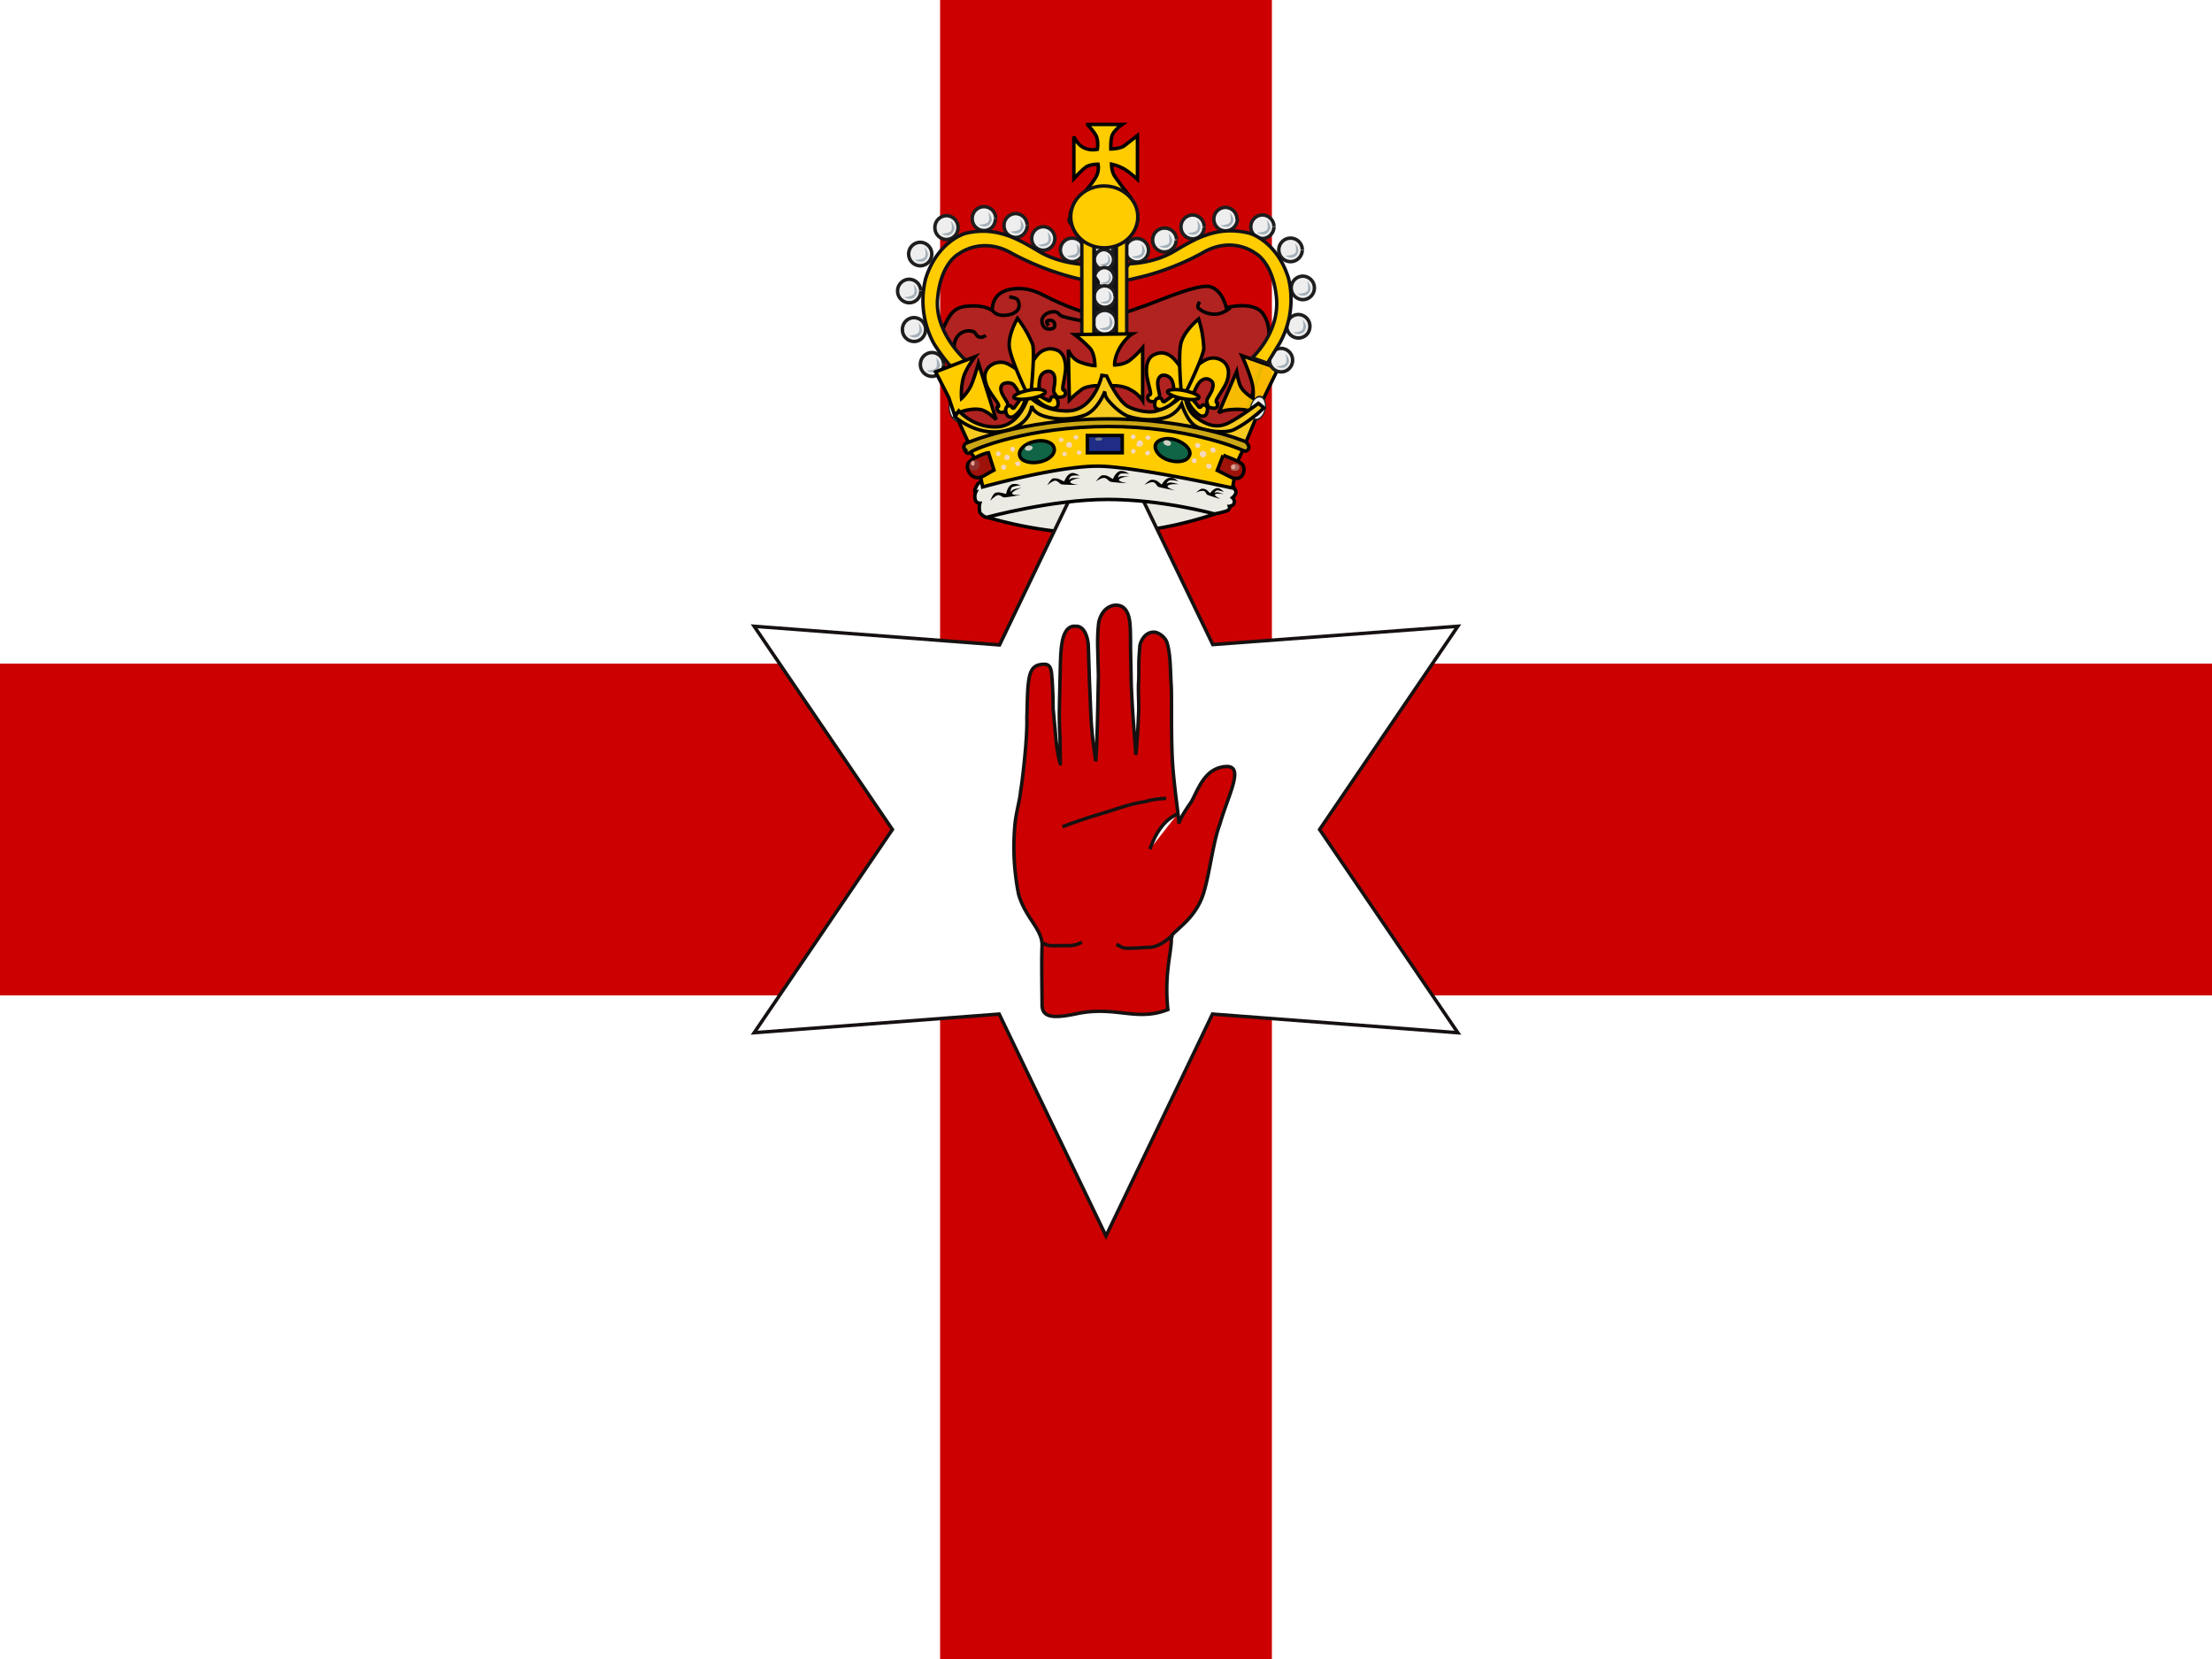 <svg xmlns="http://www.w3.org/2000/svg" xmlns:xlink="http://www.w3.org/1999/xlink" id="flag-icons-gb-nir" viewBox="0 0 640 480">
  <path fill="#fff" d="M0 0h640v480H0z"/>
  <rect fill="#fff" fill-rule="evenodd" rx="0" ry="0"/>
  <rect id="gb-nir-a" width="640" height="96" y="192" fill="#c00" fill-rule="evenodd" rx="0" ry="0"/>
  <use xlink:href="#gb-nir-a" width="600" height="300" transform="matrix(0 .75 -1 0 560 0)"/>
  <path fill="#ebeae3" fill-rule="evenodd" stroke="#000" strokeWidth=".5" d="M355.2 146.6c3-4.8 1.2-8-3.4-8.9 0 0-14.9 4.8-31 5.3-16 .5-35-4-35-4-3.5 2.1-2.7 7.2-1 10.4 0 0 16.8 5.6 36 5a111 111 0 0 0 30.1-5.5c3.7-1.2 4.3-2.2 4.3-2.3z"/>
  <path fill="#fff" stroke="#161111" strokeWidth="1.6" d="m320 357.6-30.9-64.2-70.9 5.4 40-58.8-40-58.8 71 5.4 30.8-64.1 30.9 64 70.9-5.3-40 58.8 40 58.8-71-5.4z"/>
  <path fill="#b02320" fill-rule="evenodd" stroke="#000" strokeWidth="1.3" d="M319.5 122.2c38.8 6.4 37.4 8.2 37.4 8.2l10.1-30.2s1.1-6-1.7-9.6-10.5-1.6-10.5-1.6-1-4.9-4.5-6c-3.4-1.2-16 4.5-20 5.8s-6 2.5-11.5 2.4c-5.5 0-15.4-5-17.3-6-1.7-.9-4.4-1.8-6.9-1.7-2.4 0-5 .7-6.3 2.4s-1.2 3.9-1.2 3.9-2-1.3-5.2-1.3-5 .4-6.5 2.1-3.4 6.5-3.4 6.5l3.6 8.2.2 11.3 7.5 12z"/>
  <path fill="#ebeae3" fill-rule="evenodd" stroke="#000" strokeWidth=".5" d="M355.7 139.3s2 2.3 1.9 3.2c-.1.8-1 1.5-1 1.5s.7.6.5 1.5-1.4 1-1.4 1 .3.8-.5 1.2c-.7.4-3.8 1-3.8 1s-15-4.2-31-4.2-35 5.2-35 5.2-2-.7-2-2c-.2-1.2.1-2.1.1-2.1s-1 0-1.3-.9c-.4-1.3.1-2.3.1-2.3s-.7.2.1-1.5c.6-1.3 1.5-1.7 1.5-1.7s16.8-6 36-6.1 35.8 6 35.8 6.2z"/>
  <path fill="none" stroke="#000" strokeWidth="1.1" d="M276.2 101.5s-.6-2.2.8-4.1a4 4 0 0 1 4.7-1.4c.8.4.7 1.3 1.7 1.5 1 .3 1.8-.5 1.8-.5"/>
  <path fill="#fc0" fill-opacity=".9" fill-rule="evenodd" stroke="#000" strokeWidth="1.2" d="m369.8 106.6-5.8 12-2.3.4s-1.4-.8-5.4-.5c-2.8.2-3.7 1-3.7 1l5.2-12s.4 2.5 1 4c.8 2 3.7 3.7 3.7 3.7s.4-2.3-.4-5a56 56 0 0 0-2.8-7.3z"/>
  <path fill="#121116" stroke="#121116" strokeLinejoin="round" strokeWidth="1.2" d="M316.5 69.2h6.5v27.7h-6.5z"/>
  <path fill="#f6ca1f" fill-rule="evenodd" stroke="#000" d="m276.6 120.2 4.1 9s17.9-7 38.9-6.8c31.5.2 40.5 6.5 40.5 6.5l4.6-11.1-3.5 2-3.6 2.3-4 1.5-5-.3-4.4-3.2-2.2-4.7-3.7 3.4-6.6 1.4-6.4-1.6-5.6-7.1s-4.2 7.9-9.6 8.4c-7.7.6-12.1-3.7-12.1-3.7s-2.9 6.4-7.6 7.5c-7.5 1.9-13.7-3.5-13.8-3.5z"/>
  <g strokeWidth="2.2">
    <path fill="#eee" stroke="#1e1e1e" strokeLinejoin="round" strokeWidth="1.2" d="M348.4 65.7c0 1.8-1.4 3.4-3.3 3.4a3.4 3.4 0 0 1-3.4-3.4 3.4 3.4 0 0 1 3.4-3.5 3.4 3.4 0 0 1 3.3 3.4"/>
    <path fill="#a3afb8" fill-rule="evenodd" d="M343.5 67.4s2.7 0 3-1.1-.2-2.6-.2-2.6 1.3 1.4 1 2.5q-.5 1.4-1.7 1.7a3 3 0 0 1-2-.5z"/>
    <path fill="#eee" stroke="#1e1e1e" strokeLinejoin="round" strokeWidth="1.2" d="M340.3 69.5c0 1.8-1.5 3.4-3.4 3.4a3.4 3.4 0 0 1-3.4-3.4A3.4 3.4 0 0 1 337 66a3.4 3.4 0 0 1 3.4 3.3"/>
    <path fill="#a3afb8" fill-rule="evenodd" d="M335.3 71.2s2.8 0 3-1.1-.2-2.6-.2-2.6 1.3 1.5 1 2.6q-.5 1.4-1.7 1.6a3 3 0 0 1-2-.5z"/>
    <path fill="#eee" stroke="#1e1e1e" strokeLinejoin="round" strokeWidth="1.2" d="M358 63.4c0 1.9-1.6 3.4-3.4 3.4a3.4 3.4 0 0 1-3.4-3.4 3.4 3.4 0 0 1 3.3-3.4 3.4 3.4 0 0 1 3.4 3.4"/>
    <path fill="#a3afb8" fill-rule="evenodd" d="M353 65.2s2.7 0 3-1.2-.2-2.5-.2-2.5 1.3 1.4 1 2.5q-.5 1.5-1.7 1.6a3 3 0 0 1-2-.4z"/>
    <path fill="#eee" stroke="#1e1e1e" strokeLinejoin="round" strokeWidth="1.2" d="M368.6 65.6c0 1.8-1.5 3.4-3.3 3.4a3.4 3.4 0 0 1-3.4-3.4 3.4 3.4 0 0 1 3.4-3.4 3.4 3.4 0 0 1 3.3 3.3"/>
    <path fill="#a3afb8" fill-rule="evenodd" d="M363.7 67.3s2.7 0 3-1.1-.2-2.6-.2-2.6 1.3 1.4 1 2.6q-.5 1.3-1.7 1.6a3 3 0 0 1-2.1-.5"/>
    <path fill="#eee" stroke="#1e1e1e" strokeLinejoin="round" strokeWidth="1.2" d="M376.8 72.3c0 1.8-1.5 3.4-3.4 3.4a3.4 3.4 0 0 1-3.4-3.4 3.4 3.4 0 0 1 3.4-3.4 3.4 3.4 0 0 1 3.4 3.3"/>
    <path fill="#a3afb8" fill-rule="evenodd" d="M371.9 74s2.7 0 3-1.1-.2-2.6-.2-2.6 1.3 1.5.9 2.6q-.4 1.4-1.7 1.6-1 .1-2-.5"/>
    <path fill="#eee" stroke="#1e1e1e" strokeLinejoin="round" strokeWidth="1.2" d="M380.3 83.3c0 1.9-1.5 3.4-3.4 3.4a3.4 3.4 0 0 1-3.3-3.4 3.4 3.4 0 0 1 3.3-3.4 3.4 3.4 0 0 1 3.4 3.4"/>
    <path fill="#a3afb8" fill-rule="evenodd" d="M375.4 85s2.7 0 3-1.1-.2-2.6-.2-2.6 1.3 1.5.9 2.6q-.4 1.4-1.7 1.6a3 3 0 0 1-2-.5"/>
    <path fill="#eee" stroke="#1e1e1e" strokeLinejoin="round" strokeWidth="1.2" d="M379 94.4c0 2-1.5 3.4-3.4 3.4a3.4 3.4 0 0 1-3.3-3.3 3.4 3.4 0 0 1 3.3-3.5 3.4 3.4 0 0 1 3.4 3.4"/>
    <path fill="#a3afb8" fill-rule="evenodd" d="M374 96.2s2.8 0 3-1.2c.3-1-.1-2.5-.1-2.5s1.3 1.4.9 2.5-.7 1.4-1.7 1.6a3 3 0 0 1-2-.4z"/>
    <path fill="#eee" stroke="#1e1e1e" strokeLinejoin="round" strokeWidth="1.2" d="M374 104.2c0 1.9-1.5 3.4-3.3 3.4a3.4 3.4 0 0 1-3.4-3.4 3.4 3.4 0 0 1 3.4-3.4 3.4 3.4 0 0 1 3.3 3.4"/>
    <path fill="#a3afb8" fill-rule="evenodd" d="M369.1 106s2.7 0 3-1.2c.3-1-.2-2.5-.2-2.5s1.3 1.4 1 2.5q-.5 1.5-1.7 1.6a3 3 0 0 1-2-.4z"/>
    <path fill="#eee" stroke="#1e1e1e" strokeLinejoin="round" strokeWidth="1.2" d="M332.3 72.4c0 1.9-1.5 3.4-3.3 3.4a3.4 3.4 0 0 1-3.4-3.4 3.4 3.4 0 0 1 3.3-3.4 3.4 3.4 0 0 1 3.4 3.4"/>
    <path fill="#a3afb8" fill-rule="evenodd" d="M327.4 74.2s2.7 0 3-1.2-.2-2.5-.2-2.5 1.3 1.4 1 2.5q-.5 1.5-1.7 1.6-1.2.3-2.1-.4"/>
    <g strokeWidth="2.7">
      <path fill="#eee" stroke="#1e1e1e" strokeLinejoin="round" strokeWidth="1.2" d="M322.1 71.5a3 3 0 0 1-2.8 2.9 3 3 0 0 1-2.8-2.9 3 3 0 0 1 2.8-2.8 3 3 0 0 1 2.8 2.8"/>
      <path fill="#a3afb8" fill-rule="evenodd" d="M318 73s2.3 0 2.5-1-.1-2-.1-2 1 1.1.8 2q-.5 1.3-1.4 1.4a3 3 0 0 1-1.8-.4"/>
    </g>
    <g strokeWidth="2.7">
      <path fill="#eee" stroke="#1e1e1e" strokeLinejoin="round" strokeWidth="1.2" d="M322.2 75a3 3 0 0 1-2.8 3 3 3 0 0 1-2.8-3 3 3 0 0 1 2.8-2.8 3 3 0 0 1 2.8 2.8"/>
      <path fill="#a3afb8" fill-rule="evenodd" d="M318 76.5s2.3 0 2.6-1c.2-.8-.2-2-.2-2s1 1.2.8 2q-.3 1.3-1.4 1.4a3 3 0 0 1-1.7-.4z"/>
    </g>
    <g strokeWidth="2.7">
      <path fill="#eee" stroke="#1e1e1e" strokeLinejoin="round" strokeWidth="1.2" d="M322.4 80.3a3 3 0 0 1-2.8 2.8 3 3 0 0 1-2.9-2.8 3 3 0 0 1 2.9-2.9 3 3 0 0 1 2.8 2.9"/>
      <path fill="#a3afb8" fill-rule="evenodd" d="M318.3 81.8s2.2 0 2.5-1-.2-2.1-.2-2.1 1 1.2.8 2q-.3 1.4-1.4 1.4a3 3 0 0 1-1.7-.3"/>
    </g>
    <g strokeWidth="2.5">
      <path fill="#eee" stroke="#1e1e1e" strokeLinejoin="round" strokeWidth="1.2" d="M322.7 85.8a3 3 0 0 1-3 3.1 3 3 0 0 1-3.1-3 3 3 0 0 1 3-3.2 3 3 0 0 1 3 3.1"/>
      <path fill="#a3afb8" fill-rule="evenodd" d="M318.2 87.4s2.5 0 2.7-1-.2-2.3-.2-2.3 1.2 1.3.9 2.3c-.4 1-.7 1.2-1.5 1.4a3 3 0 0 1-1.9-.4"/>
    </g>
    <path fill="#eee" stroke="#1e1e1e" strokeLinejoin="round" strokeWidth="1.2" d="M323 93.3c0 1.8-1.5 3.4-3.4 3.4a3.4 3.4 0 0 1-3.3-3.4 3.4 3.4 0 0 1 3.3-3.5 3.4 3.4 0 0 1 3.4 3.4"/>
    <path fill="#a3afb8" fill-rule="evenodd" d="M318 95s2.8 0 3-1.1-.1-2.6-.1-2.6 1.3 1.5.9 2.6c-.4 1-.7 1.4-1.7 1.6a3 3 0 0 1-2-.5z"/>
    <g strokeWidth="2.4">
      <path fill="#eee" stroke="#1e1e1e" strokeLinejoin="round" strokeWidth="1.2" d="M322.7 108.5c0 1.8-1.4 3.2-3.2 3.2a3 3 0 0 1-3.2-3.2c0-1.7 1.4-3.2 3.2-3.2a3 3 0 0 1 3.2 3.2"/>
      <path fill="#a3afb8" fill-rule="evenodd" d="M318 110.2s2.6 0 2.8-1.1c.3-1-.1-2.4-.1-2.4s1.2 1.3.8 2.4q-.4 1.3-1.5 1.5-1 .1-2-.4"/>
    </g>
    <path fill="#eee" stroke="#1e1e1e" strokeLinejoin="round" strokeWidth="1.2" d="M313.6 72.3c0 1.9-1.6 3.4-3.4 3.4a3.4 3.4 0 0 1-3.4-3.4 3.4 3.4 0 0 1 3.4-3.4 3.4 3.4 0 0 1 3.4 3.4"/>
    <path fill="#a3afb8" fill-rule="evenodd" d="M308.6 74s2.7 0 3-1c.3-1.2-.2-2.6-.2-2.6s1.3 1.4 1 2.5q-.5 1.5-1.7 1.6a3 3 0 0 1-2-.4z"/>
    <path fill="#eee" stroke="#1e1e1e" strokeLinejoin="round" strokeWidth="1.2" d="M305.2 69c0 1.9-1.5 3.4-3.4 3.4a3.4 3.4 0 0 1-3.3-3.4 3.4 3.4 0 0 1 3.3-3.4 3.4 3.4 0 0 1 3.4 3.4"/>
    <path fill="#a3afb8" fill-rule="evenodd" d="M300.3 70.8s2.7 0 3-1.2c.2-1-.2-2.5-.2-2.5s1.3 1.4 1 2.5c-.5 1.1-.8 1.4-1.8 1.6q-1 .3-2-.4"/>
    <path fill="#eee" stroke="#1e1e1e" strokeLinejoin="round" strokeWidth="1.2" d="M297.2 65.3c0 1.8-1.5 3.4-3.3 3.4a3.4 3.4 0 0 1-3.4-3.4 3.4 3.4 0 0 1 3.3-3.5 3.4 3.4 0 0 1 3.4 3.4"/>
    <path fill="#a3afb8" fill-rule="evenodd" d="M292.3 67s2.7 0 3-1.1-.2-2.6-.2-2.6 1.3 1.5 1 2.6q-.5 1.4-1.7 1.6a3 3 0 0 1-2.1-.5"/>
    <path fill="#eee" stroke="#1e1e1e" strokeLinejoin="round" strokeWidth="1.2" d="M288 63.3c0 1.9-1.4 3.4-3.3 3.4a3.4 3.4 0 0 1-3.4-3.4 3.4 3.4 0 0 1 3.4-3.5 3.4 3.4 0 0 1 3.4 3.4"/>
    <path fill="#a3afb8" fill-rule="evenodd" d="M283.1 65s2.7 0 3-1.1-.2-2.6-.2-2.6 1.3 1.5 1 2.6q-.5 1.4-1.7 1.6a3 3 0 0 1-2-.5z"/>
    <path fill="#eee" stroke="#1e1e1e" strokeLinejoin="round" strokeWidth="1.2" d="M277.2 65.8c0 2-1.5 3.4-3.3 3.5a3.4 3.4 0 0 1-3.4-3.4 3.4 3.4 0 0 1 3.4-3.5 3.4 3.4 0 0 1 3.3 3.4"/>
    <path fill="#a3afb8" fill-rule="evenodd" d="M272.3 67.6s2.7 0 3-1.1-.2-2.6-.2-2.6 1.3 1.4 1 2.5q-.5 1.4-1.7 1.7a3 3 0 0 1-2-.5z"/>
    <path fill="#eee" stroke="#1e1e1e" strokeLinejoin="round" strokeWidth="1.2" d="M269.6 73.5c0 1.9-1.5 3.4-3.4 3.4a3.4 3.4 0 0 1-3.3-3.4 3.4 3.4 0 0 1 3.3-3.4 3.4 3.4 0 0 1 3.4 3.4"/>
    <path fill="#a3afb8" fill-rule="evenodd" d="M264.7 75.2s2.7 0 3-1.1-.2-2.6-.2-2.6 1.3 1.5.9 2.6q-.4 1.4-1.7 1.6a3 3 0 0 1-2-.5"/>
    <path fill="#eee" stroke="#1e1e1e" strokeLinejoin="round" strokeWidth="1.2" d="M266.4 84.2c0 1.9-1.5 3.4-3.3 3.4a3.4 3.4 0 0 1-3.4-3.4 3.4 3.4 0 0 1 3.3-3.4 3.4 3.4 0 0 1 3.4 3.3"/>
    <path fill="#a3afb8" fill-rule="evenodd" d="M261.5 86s2.7-.1 3-1.2-.2-2.6-.2-2.6 1.3 1.5 1 2.6q-.5 1.4-1.7 1.6a3 3 0 0 1-2.1-.5z"/>
    <path fill="#eee" stroke="#1e1e1e" strokeLinejoin="round" strokeWidth="1.2" d="M267.8 95.3c0 2-1.5 3.5-3.3 3.5a3.4 3.4 0 0 1-3.4-3.4 3.4 3.4 0 0 1 3.3-3.5 3.4 3.4 0 0 1 3.4 3.4"/>
    <path fill="#a3afb8" fill-rule="evenodd" d="M262.9 97.1s2.7 0 3-1.2c.3-1-.2-2.5-.2-2.5s1.3 1.4 1 2.5q-.5 1.5-1.7 1.7a3 3 0 0 1-2-.5z"/>
    <path fill="#eee" stroke="#1e1e1e" strokeLinejoin="round" strokeWidth="1.2" d="M273 105.5c0 1.8-1.5 3.4-3.4 3.4a3.4 3.4 0 0 1-3.3-3.4 3.4 3.4 0 0 1 3.3-3.5 3.4 3.4 0 0 1 3.4 3.4"/>
    <path fill="#a3afb8" fill-rule="evenodd" d="M268 107.2s2.8 0 3-1.1-.1-2.6-.1-2.6 1.3 1.4 1 2.5q-.6 1.5-1.7 1.7a3 3 0 0 1-2.1-.5z"/>
    <g strokeWidth="2.8">
      <path fill="#eee" stroke="#1e1e1e" strokeLinejoin="round" d="M430.6 247.4a6.5 6.5 0 0 1-6.4 6.5 6.5 6.5 0 0 1-6.5-6.5 6.5 6.5 0 0 1 6.4-6.5 6.5 6.5 0 0 1 6.5 6.5" transform="matrix(.316 -.085 .135 .504 109.4 30)"/>
      <path fill="#a3afb8" fill-rule="evenodd" d="M276.3 120.7s1.6-.5 1.5-1.6c0-1.1-.7-2.4-.7-2.4s1.1 1.1 1.2 2.3q0 1.4-.6 1.8-.6.3-1.4-.1"/>
    </g>
    <g strokeWidth="2.8">
      <path fill="#eee" stroke="#1e1e1e" strokeLinejoin="round" d="M430.6 247.4a6.5 6.5 0 0 1-6.4 6.5 6.5 6.5 0 0 1-6.5-6.5 6.5 6.5 0 0 1 6.4-6.5 6.5 6.5 0 0 1 6.5 6.5" transform="matrix(.318 .078 -.125 .506 260 -40.2)"/>
      <path fill="#a3afb8" fill-rule="evenodd" d="M362.3 119.8s1.7.4 2.1-.7c.5-1 .5-2.5.5-2.5s.5 1.6 0 2.6-.8 1.3-1.4 1.3q-.7 0-1.2-.7"/>
    </g>
  </g>
  <path fill="#b3a192" fill-rule="evenodd" stroke="#000" strokeWidth="1.2" d="m316.7 53.8.3 5.7s-6.8.6-7 1.2c-1.4 3 1.5 7 1.5 7s2.3-1.8 8-1.8c5.5 0 8.3 1.4 8.3 1.4s1.4-2.3 1.4-4-.6-3.4-.6-3.4l-3.6-.4h-2.5l-.2-5.8z"/>
  <path fill="#f0ddcb" stroke="#121116" strokeLinejoin="round" strokeWidth=".6" d="M326.4 62.6q-.2 1.1-1.2 1.2-1.2-.1-1.3-1.1.2-1.1 1.2-1.2 1.1.1 1.3 1.1m2.7.7q0 1-1.2 1.2c-1.2.2-1.3-.6-1.3-1.2q.1-1.1 1.3-1.2t1.2 1.2m-5.5-.7q-.2 1-1.2 1.2-1.1-.2-1.2-1.2 0-1.3 1.1-1.2t1.3 1.2m-5.6 0q-.1 1.2-1.3 1.3-1.1-.1-1.2-1.2t1.2-1.2c1.2-.1 1.3.5 1.3 1.2m-3.1.2q-.1 1-1.3 1.2-1.1 0-1.2-1.2c-.1-1.2.5-1.2 1.2-1.2s1.3.5 1.3 1.2m5.7-3.5q-.1 1-1 1a1 1 0 0 1-1.2-1q.1-1 1.1-1t1 1m0-4.7q0 .9-1 1a1 1 0 0 1-1-1q0-1 1-1c1 0 1 .4 1 1m0 2.5q0 1-1 1c-1 0-1-.4-1-1q0-.9 1-1c1-.1 1 .4 1 1m-8.8 6.5q0 1.1-1.2 1.2-1 0-1.2-1.2 0-1 1.2-1.1c1.2-.1 1.2.5 1.2 1.1"/>
  <path fill="#916c68" stroke="#4d3126" strokeLinejoin="round" strokeWidth=".6" d="M320.9 62.4q-.1 1.1-1.4 1.2a1.3 1.3 0 0 1-1.3-1.2q.1-1.2 1.3-1.3 1.2.1 1.3 1.3"/>
  <g strokeWidth="2.5">
    <path fill="#eee" stroke="#1e1e1e" strokeLinejoin="round" strokeWidth="1.2" d="M322 45.5a2.5 2.5 0 0 1-2.4 2.5 2.5 2.5 0 0 1-2.5-2.5 2.5 2.5 0 0 1 2.5-2.6 2.5 2.5 0 0 1 2.5 2.5"/>
    <path fill="#a3afb8" fill-rule="evenodd" d="M318.4 46.8s2 0 2.2-1c.2-.7-.1-1.8-.1-1.8s1 1 .7 1.9q-.4 1-1.2 1.2a2 2 0 0 1-1.6-.3"/>
  </g>
  <path fill="#fc0" fill-rule="evenodd" stroke="#000" strokeWidth=".5" d="M280 130.1s2.2 2.1 2.8 4 1.5 6.8 1.5 6.8 23.2-6.5 34.6-6 37.7 6.3 37.7 6.3l1-5.7c.5-3 2.7-6.3 2.7-6.3s-25.1-7.8-41-7a116 116 0 0 0-27.3 3.5z"/>
  <path fill="#fc0" fill-rule="evenodd" stroke="#000" strokeWidth="1.2" d="M314.7 36h10s-2.5 1.7-3 3.4c-.4 1.4-.3 3.7-.3 3.7s2.7 0 4-1l3.7-2.9v12.7s-2.5-2.3-4-3.1a14 14 0 0 0-3.5-1.3s0 2 .8 3.3 4.3 5.8 4.3 5.8l-14.3.5s3.4-3.5 4.8-6.1c.9-1.7.5-3.5.5-3.5s-2.4 0-3.6.9-3.4 3.3-3.4 3.3V39.5s1 2.4 3 3.3 3.8.4 3.8.4.4-2.4-.4-4c-.8-1.5-2.6-3.2-2.4-3.1z"/>
  <path fill="#fc0" fill-rule="evenodd" stroke="#121116" strokeWidth="1.2" d="M313.9 76.5s-7.1-.1-13.2-3.7-12.3-7.4-21.3-5.3c-1.8.5-8.6 3.5-11.6 13.2a26 26 0 0 0 2.4 18.7 50 50 0 0 0 5.6 7.4l3.7-2.5s-9.3-8-8.2-18.2c1-10.3 6.2-12.7 6.2-12.7s6.4-5 14.9-.3a80 80 0 0 0 25.3 8.7c.6-.1-4-5.4-3.8-5.3z"/>
  <path fill="#fc0" fill-rule="evenodd" stroke="#000" strokeWidth="1.2" d="m274.5 115-3.8-7.4 11.4-4.4s-2.8 3.6-3.4 6.2c-.8 3.2-.5 5.9-.5 5.9s1-.8 2.3-2.9c1-1.5 2.6-7.3 2.6-7.3l5.1 16.3s-2.6-2.6-4.5-2.9c-2-.4-4.6.3-4.6.3l-3 1z"/>
  <path fill="#fc0" fill-rule="evenodd" stroke="#121116" strokeWidth="1.2" d="M326.7 76.3s7.1 0 13.2-3.7c6.1-3.6 12.2-7.3 21.3-5.2 1.8.4 8.6 3.4 11.6 13.1a26 26 0 0 1-2.5 18.7l-3.6 5.9-4.4-1.6s8.1-7.3 7-17.6-6.2-12.7-6.2-12.7-6.4-5-14.9-.2-16.8 6.8-16.8 6.8-7.8 2-8.5 1.8c-.7 0 4-5.4 3.8-5.3z"/>
  <path fill="#fc0" stroke="#121116" strokeLinejoin="round" strokeWidth="1.2" d="M323 69.3h3V97h-3zm-10-.2h3.5v27.7H313z"/>
  <path fill="#fc0" stroke="#121116" strokeLinejoin="round" strokeWidth="1.2" d="M329.2 62.7c0 5-4.3 9-9.7 9s-9.7-4-9.7-9 4.3-8.9 9.6-8.9c5.4 0 9.8 4 9.8 8.9"/>
  <path fill="#fc0" fill-rule="evenodd" stroke="#000" d="m310.9 96.8 16.7-.2s-2 1.2-3.7 4.2c-1.6 3-1.4 4.8-1.4 4.8s2.5 0 4.3-1.3a26 26 0 0 0 3.8-3.7v15.3s-1.3-2-3.3-3c-2-1.3-4.8-1.3-4.8-1.3h-5.7s-2.6.2-3.7 1a29 29 0 0 0-3.7 3.2l-.3-14.6s.8 2.6 3.5 3.6 4.2 1 4.2 1 0-3.4-1.4-5a33 33 0 0 0-4.5-4z"/>
  <path fill="#f6ca1f" fill-rule="evenodd" stroke="#000" strokeWidth=".9" d="M320.2 108.8s2.4 5.7 5.3 8.2c1.6 1.5 6.6 2.6 8.8 2 5-1.3 8.6-5.3 8.6-5.3s-.2 4.4 3 6.9q4.5 3.5 8.2 2.3c2.7-.7 10-6.2 10-6.2l1.6 1.3s-4.3 4.2-8.7 6.3c-2.3 1.2-9.3.5-11.5-1.3-2.3-1.8-3.6-6.1-3.6-6.1s-1.4 2.8-4.4 3.8-7 1-10.9-.2c-2.5-.8-5.9-4.3-6.5-5.5-.6-1.1-.4-1.8-.4-1.8s-2 5.4-5.8 6.9a19 19 0 0 1-11.5.4c-3.6-1-3.9-3.1-3.9-3.1s-.2 5.7-8 7.3c-8 1.6-14.2-4.1-14.2-4.1l1.1-1.7s4.4 5 11.2 4.6 9-9.2 9-9.2 3 4.5 11 4.6 10.2-10.3 10.2-10.3z"/>
  <g fill="#fc0" stroke="#000" strokeWidth="1.1">
    <path fill-rule="evenodd" d="M300.6 112.1s0-2.7.7-3.6c.8-1.1 2-1.2 2.6-1s1.4.8 1.3 2.8-.7 2.8 0 3.6c.5.7.6 1.2 1.7 1q1.6-.1 1.3-1.5c-.3-1.4-.5 0-.7-.8s1-4.6.8-6.9c-.2-2.2-1-4-2.8-4.5q-2.3-.8-4.5.7c-1.4 1-3.3 4.5-3.3 4.5v7.5l3-.2v-1.6z"/>
    <path fill-rule="evenodd" d="M295 114.1s-1.2-2.5-2-3a3 3 0 0 0-2.8 0c-.6.5-1 1.4-.1 3.1s1.7 2.4 1.4 3.3c-.2.9 0 1.4-1.1 1.7q-1.6.5-1.9-1c-.2-1 .6 0 .4-1-.1-.8-2.8-3.7-3.5-5.9q-1.2-3.3.8-5.2 1.8-1.6 4.3-1.2c1.8.4 4.9 2.9 4.9 2.9l3 6.8-2.8 1z"/>
    <path fill-rule="evenodd" d="M294.4 92.1s-3 5-2.3 8.8 4.6 12 4.6 12v1l2.2-.2-.5-1.1s1-9.8.4-12.9a33 33 0 0 0-4.4-7.6zm4.7 22.7s1.5 1.7 3.2 2.6c2 .9 2.8 1 3.5.3.6-.4.4-2.2-.3-2.7s-1.4-.2-1.5.3q-.2 1.1-1 .4c-1-.4-3-1.7-3-1.7zm-2.3.4s-.6 2.2-1.8 3.7c-1.4 1.6-2.1 2-3 1.7-.7-.1-1.3-1.8-.9-2.6.4-.7 1.2-.8 1.5-.4q.6 1 1.1 0l2-2.7z"/>
    <path strokeLinejoin="round" d="M302.4 113.4c.2.6-1.8 1.5-4.3 1.9s-4.6.3-4.8-.4c0-.6 1.9-1.5 4.4-2s4.6-.2 4.7.5"/>
  </g>
  <g fill="#fc0" stroke="#000" strokeWidth="1.1">
    <path fill-rule="evenodd" d="M345.6 113.2s1-2.5 2-3.1c1.1-.8 2.2-.5 2.7 0 .6.3 1 1.2.3 3-.8 1.7-1.6 2.4-1.4 3.3.3 1 .2 1.4 1.3 1.6q1.7.5 1.8-1c.1-1-.5 0-.4-1 0-.8 2.6-3.9 3.2-6q1-3.5-1-5.3-2-1.6-4.5-.9c-1.7.5-4.7 3.1-4.7 3.1l-2.6 7 2.9.9z"/>
    <path fill-rule="evenodd" d="M339.7 113.1s-.2-2.7-.9-3.5c-.9-1.1-2-1.1-2.6-1-.7.3-1.4 1-1.2 2.9.2 2 .8 2.8.3 3.6s-.6 1.2-1.7 1.1q-1.7 0-1.5-1.4c.2-1 .6 0 .8-.9.1-.8-1.3-4.5-1.2-6.8 0-2.2.8-4 2.5-4.6q2.3-1 4.5.5c1.5 1 3.6 4.3 3.6 4.3l.4 7.4h-3z"/>
    <path fill-rule="evenodd" d="M346.8 92.3s-4.5 3.6-5.2 7.4.1 12.8.1 12.8l-.3 1 2 .6v-1.2s4.4-8.8 4.9-12a32 32 0 0 0-1.5-8.6zm-3.5 22.9s.8 2.1 2.1 3.5c1.5 1.6 2.2 1.9 3.1 1.6.7-.2 1.1-2 .7-2.6s-1.2-.7-1.5-.3q-.6.9-1.1 0l-2.2-2.6zm-2.3-.5s-1.3 1.9-3 2.8c-1.9 1.1-2.7 1.2-3.5.6-.6-.3-.5-2.1.1-2.7q1.2-.6 1.6.2.3 1 1 .4l2.8-2z"/>
    <path strokeLinejoin="round" d="M346.9 115c-.1.7-2.3.8-4.8.3s-4.4-1.4-4.3-2 2.3-.8 4.8-.3 4.4 1.4 4.3 2"/>
  </g>
  <path fill="#cca715" fill-rule="evenodd" stroke="#000" strokeWidth=".5" d="M279 129.9s.6 2 1.7 1c1.2-1.1 17.3-7.5 40-7.5s37.5 6.3 38.4 6.7c.9.3 1.3.8 2 0 .8-1-.7-2.3-.7-2.3s-15.8-6.7-40.4-6.6c-24.7.1-40.6 7.1-40.6 7.1s-1 .8-.3 1.6z"/>
  <path fill-rule="evenodd" d="M307.9 139.3s.7-2 2-2.4c1-.3 2.5.7 2.5.7s-1.9-.2-2.5.2c-.5.3-.7 1.2-.7 1.2s.4-.8 1.9-.7h1.6s-2.5.3-3 1 2.3 1 2.3 1-4.5 0-5-.2-1-1.2-2-1c-1 .4-2 1.3-2 1.3s1.1-2 1.8-2 1.2 0 1.8.3zm-16.8 3.6s.3-2 1.5-2.7c1-.5 2.7.2 2.7.2s-2 .2-2.5.6-.4 1.4-.4 1.4.3-.8 1.7-1l1.6-.3s-2.4.7-2.8 1.5c-.5.8 2.5.6 2.5.6s-4.4.8-5 .7c-.7-.2-1.2-1-2.1-.5s-1.8 1.5-1.8 1.5.8-2.1 1.5-2.3 1-.2 1.8 0zm30.9-4.3s.8-2 2-2.3 2.7.8 2.7.8-2-.3-2.6 0c-.5.3-.7 1.2-.7 1.2s.4-.7 1.9-.5l1.6.1s-2.5 0-3.1.8c-.6.6 2.3 1.1 2.3 1.1s-4.5-.2-5-.5-1-1.2-2-1-2 1-2 1 1.2-1.8 1.9-1.8 1.1 0 1.8.4zm14.1 1.6s1-1.9 2.4-2c1-.2 2.4 1 2.4 1s-1.8-.4-2.5-.2-.9 1-.9 1 .5-.6 2-.3l1.6.4s-2.5-.2-3.2.4 2.1 1.4 2.1 1.4-4.4-.8-5-1.1c-.4-.4-.7-1.4-1.7-1.3s-2.2.8-2.2.8 1.5-1.6 2.2-1.5q1 0 1.7.5zm14 2.5s1-1.4 2.1-1.5c.9 0 1.9 1.1 1.9 1.1s-1.5-.5-2-.4-.8.8-.8.8.5-.5 1.6-.1l1.3.4s-2-.4-2.6 0 1.6 1.4 1.6 1.4-3.5-1-4-1.3c-.3-.3-.4-1.1-1.2-1.1-.9 0-1.9.5-1.9.5s1.3-1.3 1.9-1.1q.7 0 1.3.5z"/>
  <path fill="#0f6545" stroke="#000" strokeLinejoin="round" strokeWidth=".7" d="M305 129.7c.4 1.7-1.6 3.5-4.4 4s-5.3-.3-5.6-2 1.6-3.4 4.4-4 5.3.3 5.6 2z"/>
  <path fill="#cecfc1" d="M298.8 129.4q0 .7-1 1-1 .1-1.3-.5 0-.7 1-1 1 0 1.3.5"/>
  <path fill="#0f6545" stroke="#000" strokeLinejoin="round" strokeWidth=".7" d="M344.1 131.8c-.5 1.6-3 2.2-5.8 1.4s-4.4-2.9-4-4.5c.6-1.6 3.2-2.3 5.9-1.4s4.5 2.8 4 4.4z"/>
  <path fill="#cecfc1" d="M338.8 128.5q-.3.7-1.3.4-1-.4-.9-1 .3-.7 1.3-.5 1 .4.9 1z"/>
  <path fill="#1f2d86" stroke="#000" strokeLinejoin="round" d="M314.6 126h10.1v5h-10.1z"/>
  <path fill="#707c8b" d="M318.9 127q0 .5-1 .5c-1 0-1-.2-1-.5q.1-.4 1-.4 1.2 0 1 .4"/>
  <path fill="#9f1209" fill-rule="evenodd" stroke="#000" strokeWidth=".5" d="m286 131 1.6 5-3 1.7s-1.5 1-3 .2c-1.4-.7-2.2-3-1.4-4 1.5-1.8 5.7-3 5.7-2.9z"/>
  <path fill="#8f322f" d="M283.4 134.6q-.1 1.3-1.5 1.5c-1.4.2-1.4-.7-1.4-1.5q.1-1.4 1.4-1.5c1.3-.1 1.5.6 1.5 1.5"/>
  <path fill="#e2a494" d="m282 134-.2.7h-.5l-.4-.5.2-.7.5-.1q.4 0 .4.6"/>
  <path fill="#9f1209" fill-rule="evenodd" stroke="#000" strokeWidth=".5" d="m353.9 131.7-1.7 4.4 4 2s1.7.8 2.8-.1 1.2-2.8.4-3.7-5.6-2.6-5.5-2.6z"/>
  <path fill="#aa675d" d="M358.6 135.2q-.1 1-1.3 1c-1.2 0-1.2-.4-1.2-1s.6-1 1.2-1q1.2.1 1.3 1"/>
  <path fill="#e2a494" d="M357.4 135q0 .5-.3.7h-.6l-.3-.6q0-.5.3-.6h.6q.3 0 .3.6z"/>
  <path fill="#f5d8bc" d="M328.6 126.4a1 1 0 0 1-.8.7 1 1 0 0 1-.7-.7 1 1 0 0 1 .7-.7q.7 0 .8.7m4.3.2a1 1 0 0 1-.7.7 1 1 0 0 1-.8-.7 1 1 0 0 1 .8-.6q.6 0 .7.6m-2.2 1.7q0 .8-1 .9c-1 .1-.8-.4-.8-.9s.4-.9.9-.9.9.4.9 1zm2 2.8a1 1 0 0 1-.6.7 1 1 0 0 1-.8-.7 1 1 0 0 1 .7-.7q.8 0 .8.7zm-4.1-.5a1 1 0 0 1-.7.7 1 1 0 0 1-.7-.7 1 1 0 0 1 .7-.7q.6 0 .7.7m-20.9-3.5a1 1 0 0 1-.5.8 1 1 0 0 1-.9-.5 1 1 0 0 1 .6-.8 1 1 0 0 1 .8.5m4.3-.7a1 1 0 0 1-.6.8 1 1 0 0 1-.8-.5 1 1 0 0 1 .5-.8 1 1 0 0 1 .9.5m-1.8 2.1q0 .9-.6 1a1 1 0 0 1-1.1-.6c-.1-.4.2-1 .7-1a1 1 0 0 1 1 .6m2.7 2.3a1 1 0 0 1-.5.8 1 1 0 0 1-.9-.5 1 1 0 0 1 .5-.8 1 1 0 0 1 .9.5m-4.2.4a1 1 0 0 1-.5.8 1 1 0 0 1-.9-.5 1 1 0 0 1 .6-.8 1 1 0 0 1 .8.5m-19.2-.2a1 1 0 0 1-.4 1 1 1 0 0 1-.9-.4 1 1 0 0 1 .4-1 1 1 0 0 1 1 .4zm4.1-1.3a1 1 0 0 1-.4 1 1 1 0 0 1-.9-.5 1 1 0 0 1 .4-.9 1 1 0 0 1 1 .4zm-1.4 2.4a1 1 0 0 1-.5 1 1 1 0 0 1-1.1-.4 1 1 0 0 1 .5-1.1 1 1 0 0 1 1.1.5m3 1.8a1 1 0 0 1-.4 1q-.6 0-1-.5c-.4-.5.1-.7.5-.9a1 1 0 0 1 .9.4m-4.1 1a1 1 0 0 1-.4 1 1 1 0 0 1-1-.4.7.7 0 0 1 .5-1 1 1 0 0 1 1 .4zm56.2-5.8q-.2.6-1 .5a1 1 0 0 1-.5-1q.1-.5 1-.4.6.2.5.9m4.4 1.3q-.1.7-.9.6a1 1 0 0 1-.6-1q.2-.6 1-.5.6.2.5 1zm-2.7 1.2a1 1 0 0 1-1.1.7 1 1 0 0 1-.8-1.1 1 1 0 0 1 1.2-.7q.8.3.7 1.1m1.5 3.5q-.2.6-1 .5a1 1 0 0 1-.5-.9q.1-.6.9-.5.7.2.6 1zm-4.3-1.6q-.2.6-.9.5a1 1 0 0 1-.5-.9q.2-.6.9-.5.6.2.5.9"/>
  <path fill="none" stroke="#000" strokeWidth="1.2" d="M356 89s-2 1.9-4.5 1.9a7 7 0 0 1-4.6-1.6c-.8-.5.2-2 .2-2"/>
  <path fill="none" stroke="#000" strokeWidth="1.1" d="M312.9 92.8s-3.7-.7-5.3-1.2-1.1-1.5-3-1.4c-1.7.1-3.5 1.4-3.1 3.2s1.7 2 3 1.7c1.2-.4.8-2.6-.8-2.4-1.7 0-.3 1.5-.3 1.5"/>
  <path fill="none" stroke="#000" d="M287.3 90s1 1.5 3.7 1.2c2.7-.2 3.7-1.6 3.8-2.3.2-.6 0-1.8-.5-2.3s-2.3-.7-2.3-.7"/>
  <g stroke="#161111" strokeWidth="1.6">
    <path fill="#c00" d="M339.2 270.4c2.5-2.5 6.5-5.2 8.7-11 2-5.6 3-15.7 5-20.8 2.5-8.8 7.5-17.4 1.5-16.8-5.7.6-7.5 6-9.6 10-1 1.5-3.3 4.7-3.7 6.5-.1-3-1.7-11.9-2-20.8-.3-8.4 0-17-.3-20.3-.2-4.3-.2-8.3-1.2-11.4-.5-1.5-2.6-3-3.8-2.9-2.2 0-3.6 2-4 3.9l-.2 2.8c-.2 2.4 0 5.5-.2 8.3-.1 3 .2 6.2 0 9-.2 5.4-.6 10.5-.8 11.5 0-2-1-11.7-1.3-20.9l-.2-10c0-2.6 0-5.4-.2-7.4q-.6-5-4-5c-1.8 0-4.2 1.3-5 5q-.4 3.2-.3 7.4l.2 8c-.2 10.5-.4 21.5-.8 24.8 0-1-1.1-6.5-1.4-13.9l-.4-9.6-.3-9.6c0-1.6-.7-6.2-3.7-6-1.7-.2-3.4 1-4 5.3-.4 2.5-.4 6.6-.5 9.9-.1 6-.4 11.4 0 16.9l.1 7.7c0 .4-.9-2.9-1.3-7.4l-.8-8.6c0-2.3-.1-5.7-.3-8.5-.2-2.1-.1-4.5-2.5-4.3-2.4.1-3.8 1-4.3 5-.4 2.7-.4 8.5-.5 10.5.2 5.3-1.2 17.7-1.8 21.2-.2 2.5-1.2 5.7-1.6 9.2a70 70 0 0 0 1 20.6c2 7 7 10.2 6.8 15s0 13.3 0 17c0 3.8 3.3 4 10 2.6 11.2-2.4 17.3 2.4 26.4-1.2-1.1-10.4 1.1-16.7 1-20.5zm-6.5-24.7c2.3-6.4 5.2-8.9 8-10.2"/>
    <path fill="none" d="M307.4 239.2q5.2-2 10.6-3.6c4.3-1.2 8.5-3 13-3.6q3-.9 6.4-1m-36.1 42c.4-.3 1 .2 1.4.3q1 .4 2 .3h4q2.5.1 4.3-1m10 .6 1.6.9c.8.3 1.8.4 7.3 0 3.5.2 6.5-2.8 7.4-3.6"/>
  </g>
</svg>
